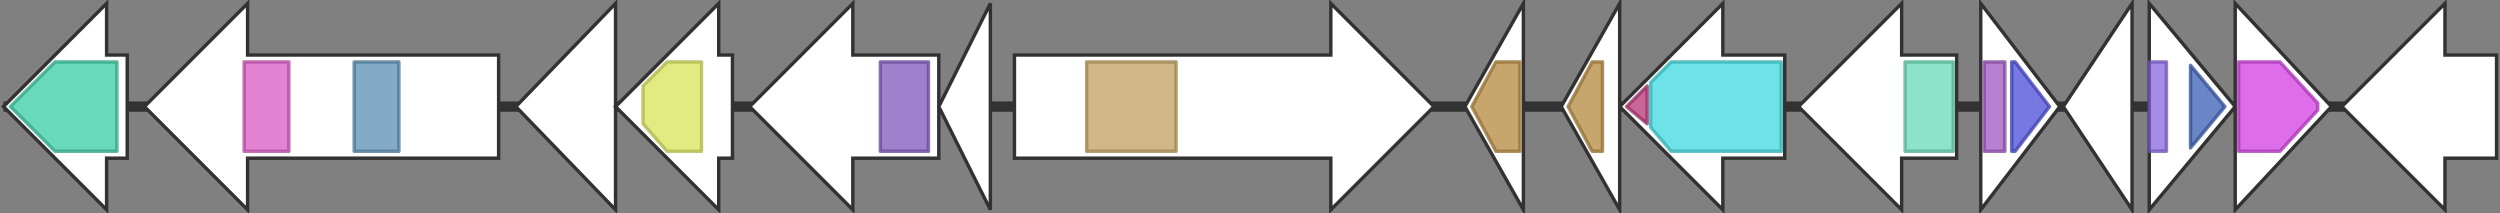 <svg version="1.1" baseProfile="full" xmlns="http://www.w3.org/2000/svg" width="727" height="62">
	<rect width="100%" height="100%" fill="#808080" stroke="none"/>
	<line x1="1" y1="31" x2="726" y2="31" style="stroke:rgb(50,50,50); stroke-width:3 "/>
	<g>
		<polygon class="NoName" points="519,16 501,16 501,1 471,31 501,61 501,46 519,46" fill="rgb(255,255,255)" fill-opacity="1.0" stroke="rgb(50,50,50)" stroke-width="1" />
		<g>
			<title>PF13193</title>
			<polygon class="PF13193" points="473,31 479,25 479,36" stroke-linejoin="round" width="7" height="26" fill="rgb(182,50,118)" stroke="rgb(145,39,94)" stroke-width="1" opacity="0.75" />
		</g>
		<g>
			<title>PF00501</title>
			<polygon class="PF00501" points="480,24 486,18 518,18 518,44 486,44 480,37" stroke-linejoin="round" width="38" height="26" fill="rgb(60,217,223)" stroke="rgb(48,173,178)" stroke-width="1" opacity="0.75" />
		</g>
	</g>
	<g>
		<polygon class="NoName" points="569,16 553,16 553,1 523,31 553,61 553,46 569,46" fill="rgb(255,255,255)" fill-opacity="1.0" stroke="rgb(50,50,50)" stroke-width="1" />
		<g>
			<title>PF07158</title>
			<rect class="PF07158" x="554" y="18" stroke-linejoin="round" width="14" height="26" fill="rgb(101,217,181)" stroke="rgb(80,173,144)" stroke-width="1" opacity="0.75" />
		</g>
	</g>
	<g>
		<polygon class="NoName" points="576,16 576,16 576,1 599,31 576,61 576,46 576,46" fill="rgb(255,255,255)" fill-opacity="1.0" stroke="rgb(50,50,50)" stroke-width="1" />
		<g>
			<title>PF00392</title>
			<rect class="PF00392" x="577" y="18" stroke-linejoin="round" width="6" height="26" fill="rgb(160,85,194)" stroke="rgb(127,68,155)" stroke-width="1" opacity="0.75" />
		</g>
		<g>
			<title>PF07729</title>
			<polygon class="PF07729" points="585,18 586,18 596,31 586,44 585,44" stroke-linejoin="round" width="12" height="26" fill="rgb(74,75,215)" stroke="rgb(59,60,172)" stroke-width="1" opacity="0.75" />
		</g>
	</g>
	<g>
		<polygon class="NoName" points="620,16 620,16 620,1 600,31 620,61 620,46 620,46" fill="rgb(255,255,255)" fill-opacity="1.0" stroke="rgb(50,50,50)" stroke-width="1" />
	</g>
	<g>
		<polygon class="NoName" points="625,16 625,16 625,1 650,31 625,61 625,46 625,46" fill="rgb(255,255,255)" fill-opacity="1.0" stroke="rgb(50,50,50)" stroke-width="1" />
		<g>
			<title>PF09339</title>
			<rect class="PF09339" x="625" y="18" stroke-linejoin="round" width="5" height="26" fill="rgb(135,102,222)" stroke="rgb(108,81,177)" stroke-width="1" opacity="0.75" />
		</g>
		<g>
			<title>PF01614</title>
			<polygon class="PF01614" points="637,19 647,31 637,43" stroke-linejoin="round" width="12" height="26" fill="rgb(58,93,180)" stroke="rgb(46,74,144)" stroke-width="1" opacity="0.75" />
		</g>
	</g>
	<g>
		<polygon class="NoName" points="650,16 650,16 650,1 678,31 650,61 650,46 650,46" fill="rgb(255,255,255)" fill-opacity="1.0" stroke="rgb(50,50,50)" stroke-width="1" />
		<g>
			<title>PF08450</title>
			<polygon class="PF08450" points="651,18 663,18 674,30 674,32 663,44 651,44" stroke-linejoin="round" width="23" height="26" fill="rgb(210,60,225)" stroke="rgb(168,48,180)" stroke-width="1" opacity="0.75" />
		</g>
	</g>
	<g>
		<polygon class="NoName" points="726,16 711,16 711,1 681,31 711,61 711,46 726,46" fill="rgb(255,255,255)" fill-opacity="1.0" stroke="rgb(50,50,50)" stroke-width="1" />
	</g>
	<g>
		<polygon class="NoName" points="37,16 31,16 31,1 1,31 31,61 31,46 37,46" fill="rgb(255,255,255)" fill-opacity="1.0" stroke="rgb(50,50,50)" stroke-width="1" />
		<g>
			<title>PF06723</title>
			<polygon class="PF06723" points="3,31 16,18 34,18 34,44 16,44" stroke-linejoin="round" width="32" height="26" fill="rgb(55,204,164)" stroke="rgb(44,163,131)" stroke-width="1" opacity="0.75" />
		</g>
	</g>
	<g>
		<polygon class="NoName" points="145,16 72,16 72,1 42,31 72,61 72,46 145,46" fill="rgb(255,255,255)" fill-opacity="1.0" stroke="rgb(50,50,50)" stroke-width="1" />
		<g>
			<title>PF03704</title>
			<rect class="PF03704" x="71" y="18" stroke-linejoin="round" width="13" height="26" fill="rgb(217,89,196)" stroke="rgb(173,71,156)" stroke-width="1" opacity="0.75" />
		</g>
		<g>
			<title>PF07714</title>
			<rect class="PF07714" x="103" y="18" stroke-linejoin="round" width="13" height="26" fill="rgb(90,143,181)" stroke="rgb(72,114,144)" stroke-width="1" opacity="0.75" />
		</g>
	</g>
	<g>
		<polygon class="NoName" points="179,16 179,16 179,1 150,31 179,61 179,46 179,46" fill="rgb(255,255,255)" fill-opacity="1.0" stroke="rgb(50,50,50)" stroke-width="1" />
	</g>
	<g>
		<polygon class="NoName" points="213,16 209,16 209,1 179,31 209,61 209,46 213,46" fill="rgb(255,255,255)" fill-opacity="1.0" stroke="rgb(50,50,50)" stroke-width="1" />
		<g>
			<title>PF07728</title>
			<polygon class="PF07728" points="187,25 194,18 204,18 204,44 194,44 187,36" stroke-linejoin="round" width="17" height="26" fill="rgb(216,227,88)" stroke="rgb(172,181,70)" stroke-width="1" opacity="0.75" />
		</g>
	</g>
	<g>
		<polygon class="NoName" points="273,16 248,16 248,1 218,31 248,61 248,46 273,46" fill="rgb(255,255,255)" fill-opacity="1.0" stroke="rgb(50,50,50)" stroke-width="1" />
		<g>
			<title>PF13365</title>
			<rect class="PF13365" x="256" y="18" stroke-linejoin="round" width="14" height="26" fill="rgb(126,86,188)" stroke="rgb(100,68,150)" stroke-width="1" opacity="0.75" />
		</g>
	</g>
	<g>
		<polygon class="NoName" points="288,16 288,16 288,1 273,31 288,61 288,46 288,46" fill="rgb(255,255,255)" fill-opacity="1.0" stroke="rgb(50,50,50)" stroke-width="1" />
	</g>
	<g>
		<polygon class="NoName" points="295,16 387,16 387,1 417,31 387,61 387,46 295,46" fill="rgb(255,255,255)" fill-opacity="1.0" stroke="rgb(50,50,50)" stroke-width="1" />
		<g>
			<title>PF00082</title>
			<rect class="PF00082" x="316" y="18" stroke-linejoin="round" width="26" height="26" fill="rgb(193,159,94)" stroke="rgb(154,127,75)" stroke-width="1" opacity="0.75" />
		</g>
	</g>
	<g>
		<polygon class="NoName" points="443,16 443,16 443,1 426,31 443,61 443,46 443,46" fill="rgb(255,255,255)" fill-opacity="1.0" stroke="rgb(50,50,50)" stroke-width="1" />
		<g>
			<title>PF01039</title>
			<polygon class="PF01039" points="428,31 435,18 442,18 442,44 435,44" stroke-linejoin="round" width="16" height="26" fill="rgb(180,136,60)" stroke="rgb(144,108,48)" stroke-width="1" opacity="0.75" />
		</g>
	</g>
	<g>
		<polygon class="NoName" points="471,16 471,16 471,1 454,31 471,61 471,46 471,46" fill="rgb(255,255,255)" fill-opacity="1.0" stroke="rgb(50,50,50)" stroke-width="1" />
		<g>
			<title>PF01039</title>
			<polygon class="PF01039" points="456,31 463,18 466,18 466,44 463,44" stroke-linejoin="round" width="12" height="26" fill="rgb(180,136,60)" stroke="rgb(144,108,48)" stroke-width="1" opacity="0.75" />
		</g>
	</g>
</svg>

